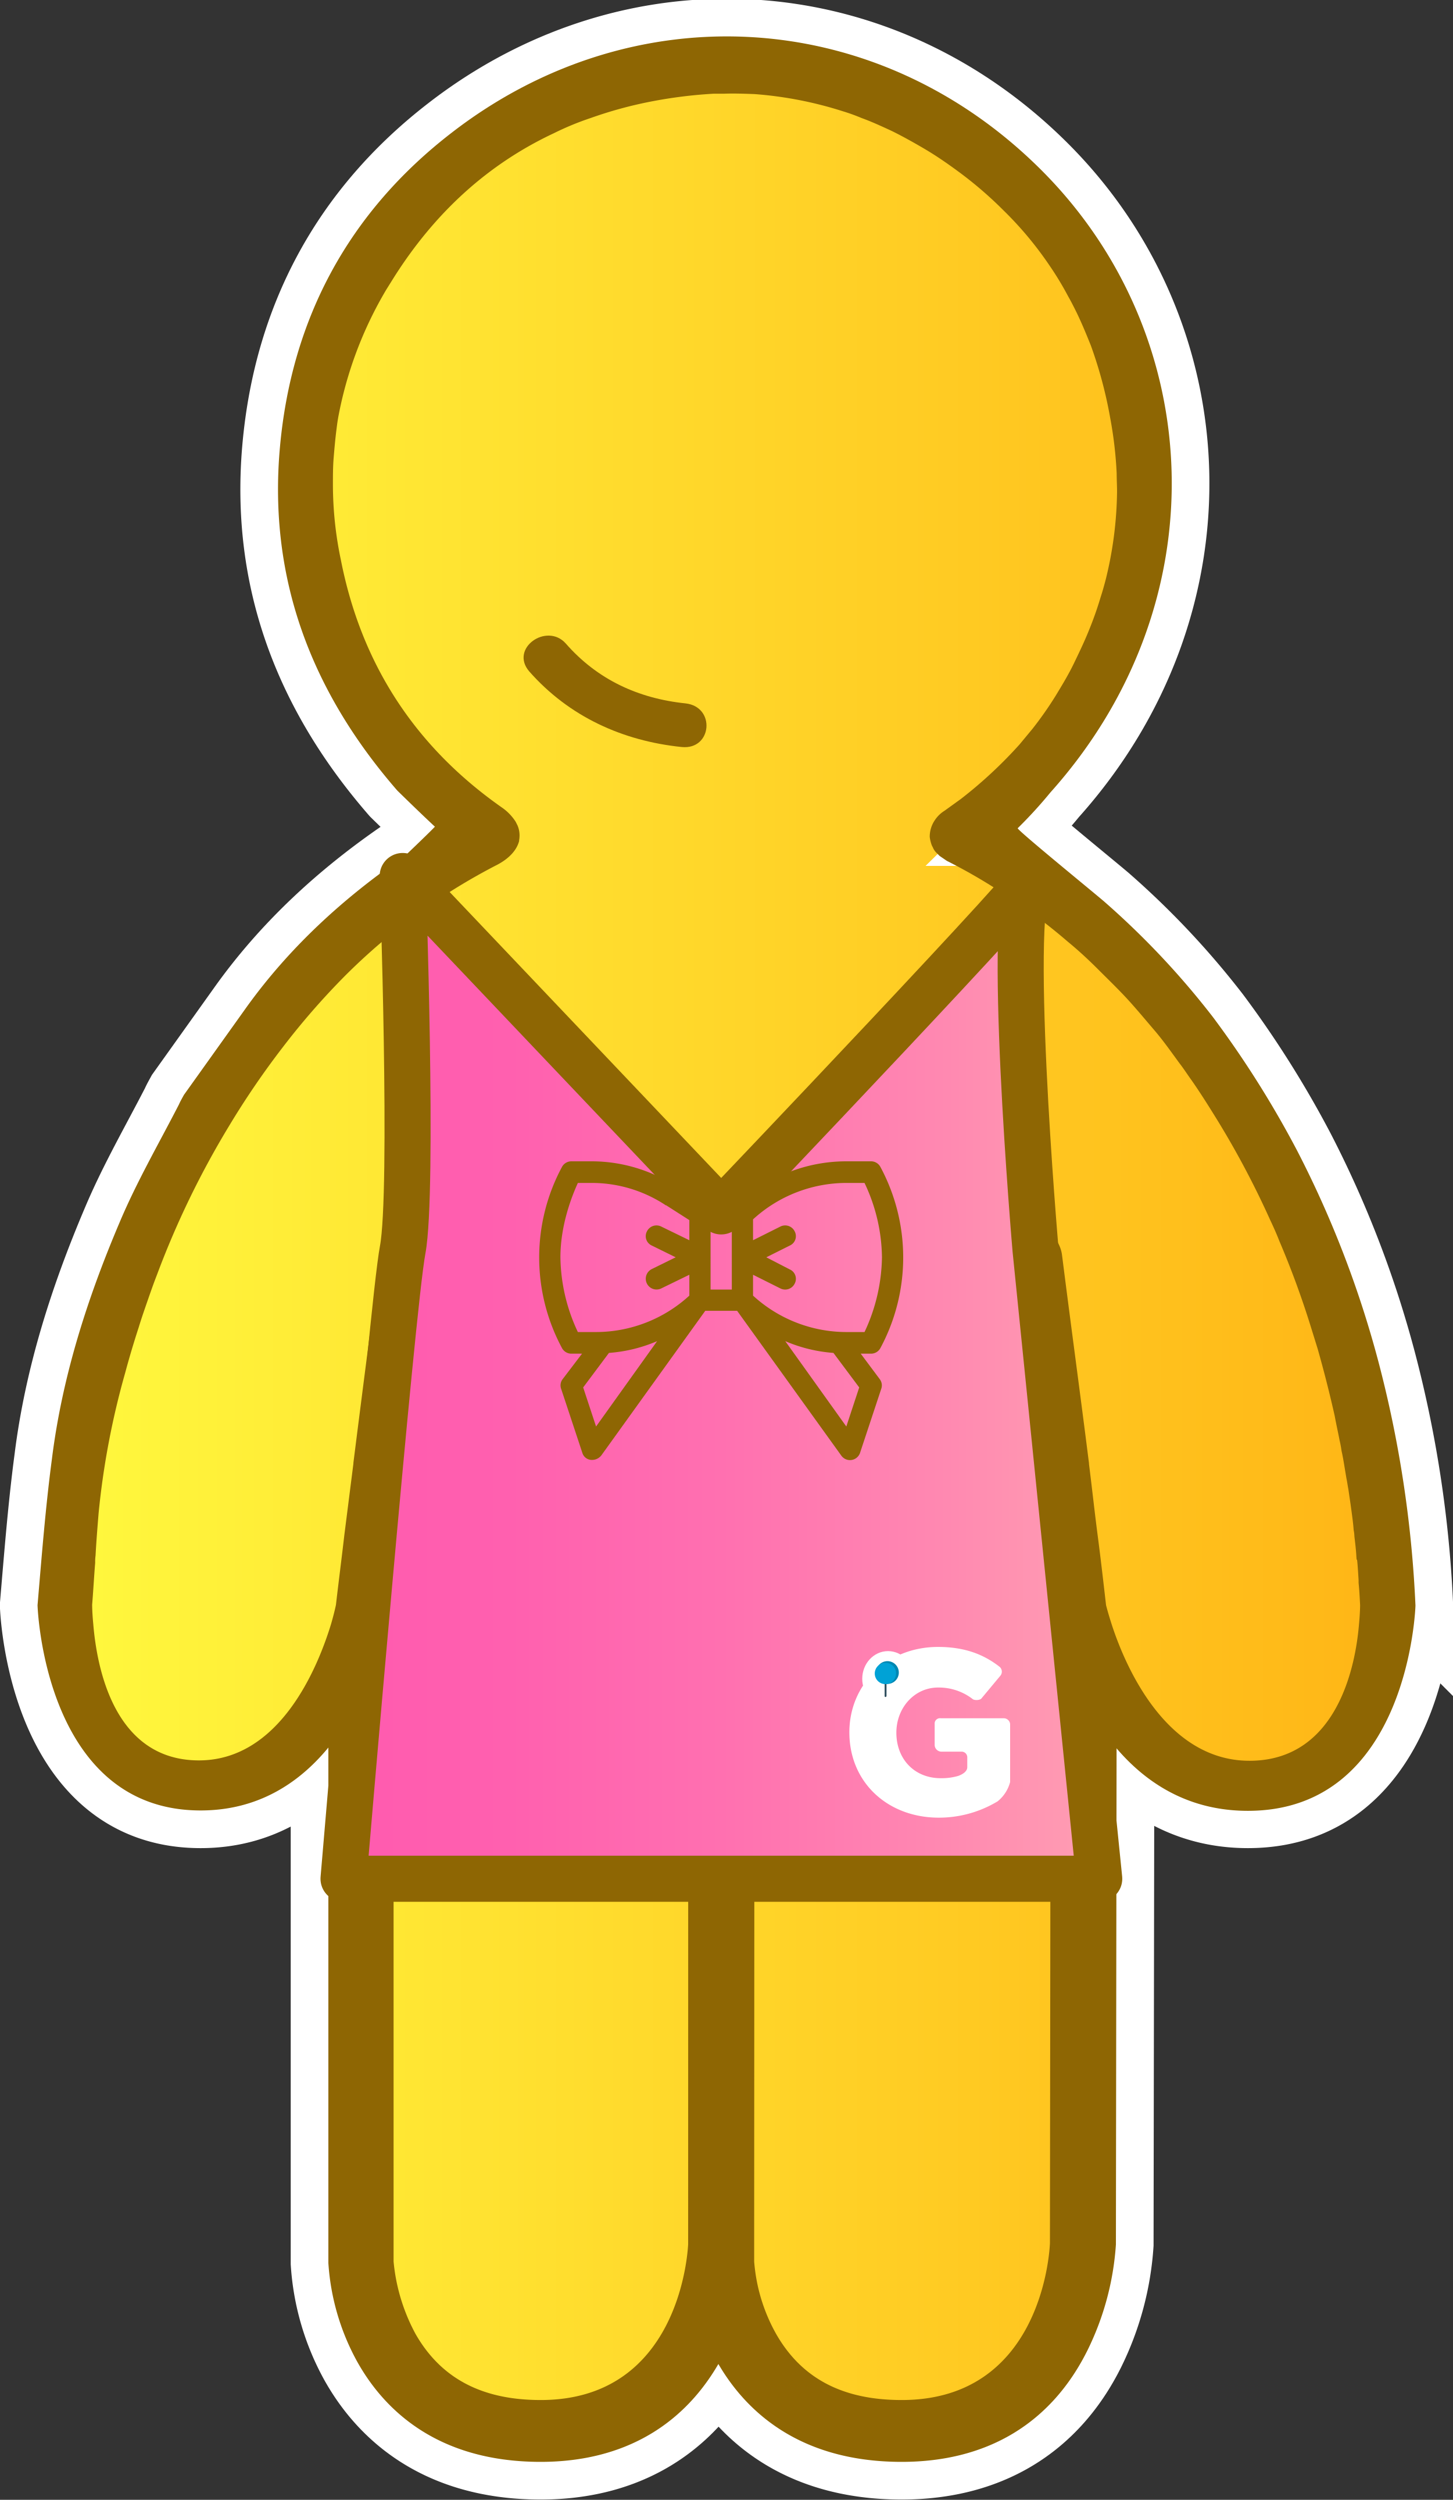 <svg xmlns="http://www.w3.org/2000/svg" xmlns:xlink="http://www.w3.org/1999/xlink" viewBox="0 0 383.2 658.9"><rect x="0" y="0" width="383.2" height="658.9" fill="#333333" stroke="none"/><defs><linearGradient id="linear-gradient" x1="9.94" y1="329.43" x2="373.28" y2="329.43" gradientUnits="userSpaceOnUse"><stop offset="0" stop-color="#fffa3f"/><stop offset="0.41" stop-color="#ffdc2d"/><stop offset="1" stop-color="#ffb415"/></linearGradient><linearGradient id="linear-gradient-2" x1="90.56" y1="362.95" x2="289.86" y2="362.95" gradientUnits="userSpaceOnUse"><stop offset="0" stop-color="#ff5baf"/><stop offset="0.22" stop-color="#ff60af"/><stop offset="0.5" stop-color="#ff70b0"/><stop offset="0.8" stop-color="#ff89b1"/><stop offset="1" stop-color="#ff9eb2"/></linearGradient></defs><title>glupperson_5</title><g id="Capa_2" data-name="Capa 2"><g id="Layer_1" data-name="Layer 1"><path d="M363.5,358.8a273.2,273.2,0,0,0-21.4-55.5,263.5,263.5,0,0,0-22.2-35.2,214.9,214.9,0,0,0-28.5-30.3c-1.9-1.7-23.3-19.1-23-19.5a118.2,118.2,0,0,0,8.6-9.4c44.9-50.1,41.1-120.4-2.1-163.8S167.2-2.2,119.1,35C92,55.9,76.8,84,73.8,118.2s8.2,64,31,90.2c-.3-.3,5.6,5.5,9.9,9.5-1.6,1.7-7.6,7.4-7.8,7.6C90.5,236.7,76,250,64.5,266.2l-16,22.4c-.6,1.1-1,1.8-1.3,2.5-5.3,10.3-11.2,20.5-15.7,31.2-8.5,20-15.1,40.6-17.8,62.2C12,397.3,11,410.2,9.9,423.1c0,0,1.6,54.1,43,54.1,15.2,0,26-7.3,33.7-16.6V596.5a62.1,62.1,0,0,0,7.5,25.8c6.7,12.1,20.5,26.6,48.5,26.6,20.9,0,37-8.9,46.9-25.9,6.9,12,20.8,25.9,48.3,25.9,22.5,0,39.4-10.1,49-29.4a74.1,74.1,0,0,0,7.5-27.9l.2-130.9c7.8,9.2,19,16.5,34.6,16.5,42.5,0,44.2-54.1,44.2-54.1A304.9,304.9,0,0,0,363.5,358.8Z" stroke="#fff" stroke-miterlimit="10" stroke-width="19.86" fill="url(#linear-gradient)"/><path d="M89.2,110a102.6,102.6,0,0,1,12.7-33.7A102.6,102.6,0,0,0,89.2,110Z" fill="none"/><path d="M287.7,91.1a113.8,113.8,0,0,1,5.1,19.1A113.8,113.8,0,0,0,287.7,91.1Z" fill="none"/><polygon points="24.3 423.1 24.3 423.1 24.4 423.1 24.3 423.1" fill="none"/><path d="M51.8,464.1c22,.5,32.1-24.8,35.5-35.9H24.6C25.5,439.1,29.9,463.6,51.8,464.1Z" fill="none"/><path d="M88,120.6c.1-2.4.4-4.7.7-7.1C88.4,115.9,88.1,118.2,88,120.6Z" fill="none"/><polygon points="358.7 423.1 358.7 423.1 358.7 423.1 358.7 423.1" fill="none"/><path d="M330.2,464.1c22.5-.5,27.3-25,28.2-35.9H293.2C296.8,439.3,307.6,464.6,330.2,464.1Z" fill="none"/><path d="M286.8,428.2l-10-7.4.3,9.1-.2,161.3c-.1,2.9-2.5,41.4-39.1,41.4-15.6,0-26.4-5.7-33.1-17.4a46.1,46.1,0,0,1-5.8-19.1V428.2H181.5V596.5a63.9,63.9,0,0,0,7.5,25.8c6.8,12.1,20.7,26.6,48.8,26.6,22.5,0,39.4-10.1,49-29.4a74.1,74.1,0,0,0,7.5-27.9l.2-151A19.4,19.4,0,0,1,286.8,428.2Z" fill="#8e6603"/><path d="M149.2,169.6c8.3,9.5,19.1,14.5,31.6,15.8,8,.9,7,12.3-1,11.5-15.6-1.6-29.7-8-40.2-19.9C134.3,170.9,144.2,164,149.2,169.6Z" fill="#8e6603" fill-rule="evenodd"/><path d="M363.5,358.8a273.2,273.2,0,0,0-21.4-55.5,263.5,263.5,0,0,0-22.2-35.2,214.9,214.9,0,0,0-28.5-30.3c-1.9-1.7-23.3-19.1-23-19.5a118.2,118.2,0,0,0,8.6-9.4c44.9-50.1,41.1-120.4-2.1-163.8S167.2-2.2,119.1,35C92,55.9,76.8,84,73.8,118.2s8.2,64,31,90.2c-.3-.3,5.6,5.5,9.9,9.5-1.6,1.7-7.6,7.4-7.8,7.6C90.5,236.7,76,250,64.5,266.2l-16,22.4c-.6,1.1-1,1.8-1.3,2.5-5.3,10.3-11.2,20.5-15.7,31.2-8.5,20-15.1,40.6-17.8,62.2C12,397.3,11,410.2,9.9,423.1c0,0,1.6,54.1,43,54.1s50.4-54.1,50.4-54.1h0c.6-4.5,1.2-9,1.7-13.4,1.6-11.8,3.1-23.6,4.6-35.4s2.7-22.5,4.1-33.8c0-.3.1-.7.1-1.1s.3-2.2.5-3.2.4-2.7.6-3.8v-1a8.6,8.6,0,0,0-.3-1.7,7.9,7.9,0,0,0-1.2-3A11.5,11.5,0,0,0,112,325a7.1,7.1,0,0,0-4-1.6c-3-.3-5.9,2-7.2,5.1a8.6,8.6,0,0,0-.6,2.3c-2.3,18.2-4.7,36.5-7,54.8v.2l-2.4,18.9c-.7,6.1-1.5,12.2-2.2,18.3h0s-.4,2-1.3,5.1c-3.4,11.1-13.5,36.4-35.5,35.9s-26.3-25-27.2-35.9c-.3-3.1-.3-5.1-.3-5.1h0c.3-3.7.5-7.4.8-11.1a12.1,12.1,0,0,1,.1-1.9c.2-3.7.5-7.4.8-11.1a210.1,210.1,0,0,1,7-37c1.1-4.1,2.3-8.1,3.6-12.1.7-2.3,1.5-4.6,2.3-6.9s1.6-4.6,2.5-6.9a232.3,232.3,0,0,1,19-39.2A219,219,0,0,1,74.6,276a194.9,194.9,0,0,1,16.3-18.7,160.7,160.7,0,0,1,40.3-29.4c3.2-1.7,5.1-3.9,5.7-6.2,0-.3.1-.7.1-1a6.7,6.7,0,0,0-.5-3.1l-.5-1a13.2,13.2,0,0,0-3.7-3.8c-22.8-16-37-37.7-42.4-65.2a96.6,96.6,0,0,1-2.1-19.8c0-2.4,0-4.8.2-7.2s.4-4.7.7-7.1.3-2.3.5-3.5a102.6,102.6,0,0,1,12.7-33.7l2-3.2c10.9-17.2,24.9-29.9,42.2-38a75.9,75.9,0,0,1,9.7-4,109.6,109.6,0,0,1,15.7-4.3,123,123,0,0,1,16.7-2.1h2.7c2.7-.1,5.4,0,8.1.1a101.3,101.3,0,0,1,23.2,4.5,50.1,50.1,0,0,1,5,1.8c2.5.9,4.9,2,7.3,3.1s6.4,3.3,9.6,5.2,6.2,4,9.3,6.3a103.9,103.9,0,0,1,11.2,9.7A93.6,93.6,0,0,1,276.8,70a83,83,0,0,1,4.9,8.1c.8,1.4,1.5,2.8,2.2,4.2,1.4,2.9,2.6,5.8,3.8,8.8a113.8,113.8,0,0,1,5.1,19.1,105.4,105.4,0,0,1,1.7,14.6c0,1.6.1,3.2.1,4.8a100.4,100.4,0,0,1-3,23.2c-.4,1.5-.8,3-1.3,4.5a91.8,91.8,0,0,1-3.1,8.8c-1.2,3-2.6,5.9-4,8.8s-3.1,5.7-4.8,8.5a95.7,95.7,0,0,1-6.1,8.7l-3.4,4.1a117.5,117.5,0,0,1-15.5,14.4l-4.3,3.1a8.2,8.2,0,0,0-2.5,2.4,7.7,7.7,0,0,0-1.4,4.5,9.5,9.5,0,0,0,.4,1.8,3.6,3.6,0,0,0,.4.9,4.2,4.2,0,0,0,1.1,1.6l.7.7,1.9,1.3a145.6,145.6,0,0,1,14.4,8.3,149.7,149.7,0,0,1,17.5,13c2.8,2.3,5.4,4.7,8,7.3s5.2,5.1,7.6,7.7,4.8,5.5,7.2,8.3,4.5,5.8,6.7,8.8c1.1,1.4,2.1,3,3.2,4.5,2.3,3.3,4.5,6.8,6.6,10.2A233.6,233.6,0,0,1,335,321.6c.9,1.9,1.7,3.7,2.4,5.5a235.8,235.8,0,0,1,8.3,22.6l1.8,5.8q2.5,8.8,4.5,17.7c.4,2.2.9,4.4,1.3,6.5a25.6,25.6,0,0,1,.5,2.7c.3,1.3.5,2.5.7,3.7l.6,3.6c.2.9.3,1.8.5,2.8l.6,4.1.3,2.2c.2,1.5.4,3,.5,4.5a9.9,9.9,0,0,1,.2,1.7c.2,1.7.4,3.3.5,5s.1.8.2,1.2.3,3.6.4,5.3v.7c.2,2,.3,3.9.4,5.9h0s0,2-.3,5.1c-.9,10.9-5.7,35.4-28.2,35.9s-33.4-24.8-37-35.9c-1-3.1-1.5-5.1-1.5-5.1h0c-.7-6.1-1.4-12.2-2.2-18.3s-1.5-12.6-2.3-18.9v-.2c-2.3-18.3-4.8-36.6-7.1-54.8a8.6,8.6,0,0,0-.6-2.3c-1.2-3.1-4.2-5.4-7.2-5.1a6.8,6.8,0,0,0-3.9,1.6,8,8,0,0,0-1.5,1.7,9.9,9.9,0,0,0-1.2,3,8.8,8.8,0,0,0-.2,1.7,3.3,3.3,0,0,0,0,1,32.6,32.6,0,0,0,.6,3.8c.1,1,.3,2.1.4,3.2s.1.8.2,1.1c1.4,11.3,2.7,22.6,4.1,33.8s3,23.6,4.5,35.4l1.8,13.4s9.4,54.1,52,54.1,44.2-54.1,44.2-54.1A304.9,304.9,0,0,0,363.5,358.8Z" fill="#8e6603"/><path d="M181.7,428.2l-.2,163c-.1,2.9-2.5,41.4-38.9,41.4-15.5,0-26.3-5.7-33-17.4a49.7,49.7,0,0,1-5.8-19.1v-173l-13,5.1a21.3,21.3,0,0,1-4.2,6.5V596.5a62.1,62.1,0,0,0,7.5,25.8c6.7,12.1,20.5,26.6,48.5,26.6,22.3,0,39.2-10.1,48.8-29.4a75.1,75.1,0,0,0,7.4-27.9l.2-163.4Z" fill="#8e6603"/><circle cx="190.3" cy="428.2" r="8.7" fill="#8e6603"/><path d="M106.2,230.9s2.9,83.1,0,98.5S90.6,495.2,90.6,495.2H289.9L273.1,329.4s-8.1-93.6-1-98.5-81.9,88.4-81.9,88.4Z" stroke="#8e6603" stroke-linejoin="round" stroke-width="12.15" fill-rule="evenodd" fill="url(#linear-gradient-2)"/><g id="_G_copia" data-name=" G copia"><path d="M264.8,452.9H248.1a1.4,1.4,0,0,0-1.6,1.5V460a1.8,1.8,0,0,0,1.7,1.7h5.3a1.5,1.5,0,0,1,1.6,1.6v2.5c0,1-1,1.8-2.4,2.3a15.6,15.6,0,0,1-4.6.6c-6.9,0-11.7-5-11.7-12h0c0-6.6,4.8-11.9,11-11.9a14.6,14.6,0,0,1,9.2,3.1c.5.3,1.9.3,2.3-.3l5-6a1.7,1.7,0,0,0-.2-2.2c-4.3-3.4-9.4-5.3-16.3-5.3-13.5,0-23.4,9.9-23.4,22.5h0c0,13.2,10.1,22.5,23.6,22.5a30,30,0,0,0,15.5-4.3,9.7,9.7,0,0,0,3.3-5.1V454.4A1.7,1.7,0,0,0,264.8,452.9Z" fill="#fff" fill-rule="evenodd"/></g><g id="Forma_25_copia" data-name="Forma 25 copia"><ellipse cx="234.2" cy="442.5" rx="6.8" ry="7.3" fill="#fff"/></g><g id="Forma_24_copia" data-name="Forma 24 copia"><path d="M233.5,442.9c-.1,0-.2.1-.2.3V447c0,.2.1.3.2.3a.3.3,0,0,0,.3-.3v-3.8A.3.3,0,0,0,233.5,442.9Z" fill="#315060" fill-rule="evenodd"/></g><g id="Forma_23_copia_3" data-name="Forma 23 copia 3"><path d="M233.5,437.9a3,3,0,0,0,0,5.9,3,3,0,1,0,0-5.9Z" fill="#0087b2" fill-rule="evenodd"/></g><g id="Forma_23_copia_4" data-name="Forma 23 copia 4"><path d="M233.6,438.3a2.8,2.8,0,1,0,2.7,2.7A2.7,2.7,0,0,0,233.6,438.3Z" fill="#00a2d6" fill-rule="evenodd"/></g><path d="M227,356.8h2.8a2.8,2.8,0,0,0,2.4-1.5,50.4,50.4,0,0,0,0-47.7,2.8,2.8,0,0,0-2.4-1.5h-6.6a41.6,41.6,0,0,0-28.5,11.3h-9.3l-6.7-4.4a40.8,40.8,0,0,0-22.8-6.9h-5.2a2.8,2.8,0,0,0-2.5,1.5,50.4,50.4,0,0,0,0,47.7,2.8,2.8,0,0,0,2.5,1.5h2.8l-5.1,6.7a2.7,2.7,0,0,0-.4,2.6l5.6,16.9a2.6,2.6,0,0,0,2.3,1.8h.4a3.1,3.1,0,0,0,2.3-1.2L186,345.5h8.4l27.5,38.2a2.8,2.8,0,0,0,4.9-.7l5.6-16.9a2.7,2.7,0,0,0-.4-2.6ZM157.2,376l-3.4-10.3,6.8-9.1a39.4,39.4,0,0,0,12.7-3.1Zm24.6-49.1-7.4-3.6a2.8,2.8,0,0,0-3.8,1.3,2.7,2.7,0,0,0,1.3,3.7l6.3,3.1-6.3,3.1a2.8,2.8,0,1,0,2.5,5.1l7.4-3.6v5.5a36.5,36.5,0,0,1-24.6,9.6h-4.8a47.3,47.3,0,0,1-4.6-19.7c0-8.8,3.2-16.5,4.6-19.6h3.5a35.3,35.3,0,0,1,19.7,5.9h.1l6.1,3.9Zm11.2,13h-5.6V323H193ZM223.2,376l-16.1-22.5a39.4,39.4,0,0,0,12.7,3.1l6.8,9.1Zm0-24.9a36.5,36.5,0,0,1-24.6-9.6V336l7.2,3.6a2.8,2.8,0,0,0,3.8-1.3,2.7,2.7,0,0,0-1.3-3.7l-6.2-3.2,6.2-3.1a2.7,2.7,0,0,0,1.3-3.7,2.8,2.8,0,0,0-3.8-1.3l-7.2,3.6v-5.5a36.5,36.5,0,0,1,24.6-9.6H228a46.7,46.7,0,0,1,4.6,19.6,47.7,47.7,0,0,1-4.6,19.7Z" fill="#8e6603"/></g></g></svg>